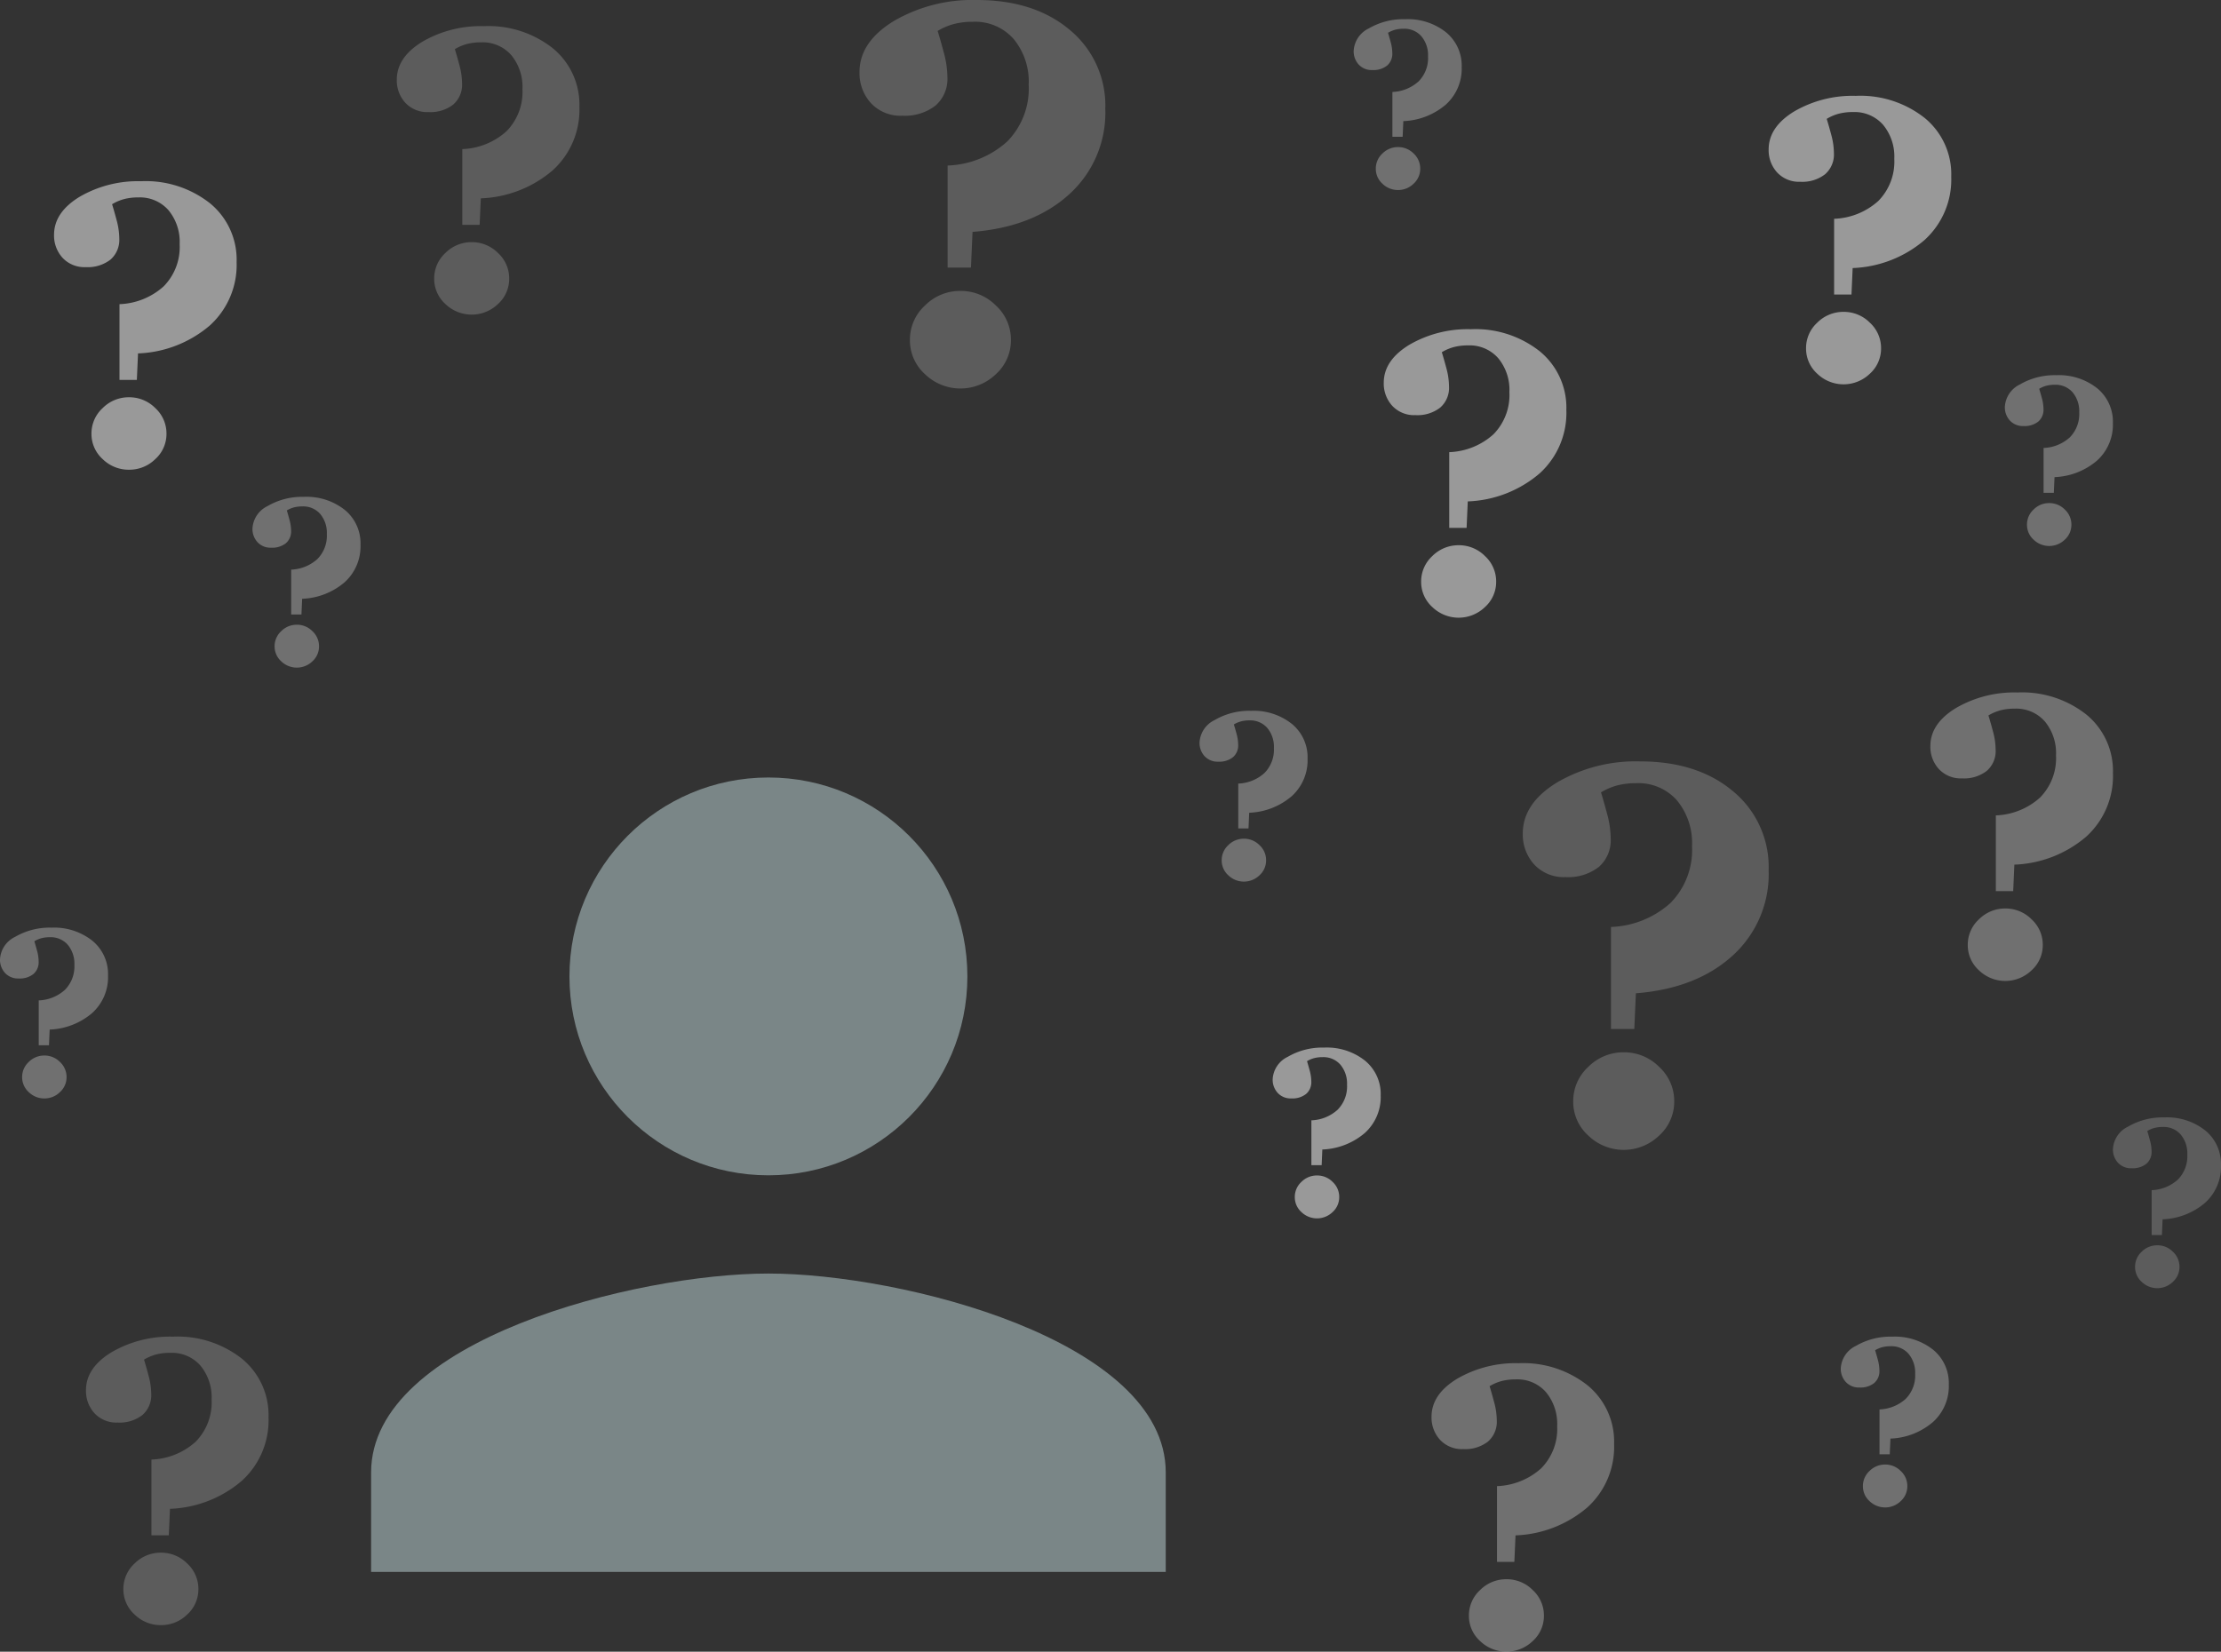 <svg xmlns="http://www.w3.org/2000/svg" width="281.428" height="209.342" viewBox="0 0 281.428 209.342"><rect x="0" y="0" width="281.428" height="209.342" fill="#333333" stroke="none"/><defs><style>.a{opacity:0.5;}.b{fill:#c2d9dc;}.c{opacity:0.3;}.d{fill:#fff;}.e{opacity:0.2;}</style></defs><g transform="translate(-212.572 -78.053)"><g class="a" transform="translate(-14.345 -50.345)"><g transform="translate(273.941 226.941)"><circle class="b" cx="25.211" cy="25.211" r="25.211" transform="translate(25.133 0)"/><path class="b" d="M57.345,14C40.542,14,7,22.446,7,39.211V51.817H107.69V39.211C107.69,22.446,74.147,14,57.345,14Z" transform="translate(-7 48.872)"/></g></g><g transform="translate(263.751 122.713)"><g class="c" transform="translate(120.347 -42.225)"><path class="d" d="M354.213-1.607a2.757,2.757,0,0,0-1.981.812,2.578,2.578,0,0,0-.841,1.921,2.534,2.534,0,0,0,.841,1.908,2.786,2.786,0,0,0,1.981.8,2.769,2.769,0,0,0,1.966-.8,2.536,2.536,0,0,0,.841-1.908A2.58,2.58,0,0,0,356.179-.8,2.74,2.74,0,0,0,354.213-1.607Z" transform="translate(-348.586 17.815)"/><path class="d" d="M356.627-37.37a7.775,7.775,0,0,0-5.181-1.666,8.693,8.693,0,0,0-4.618,1.169,3.353,3.353,0,0,0-1.914,2.85,2.476,2.476,0,0,0,.635,1.724,2.239,2.239,0,0,0,1.747.7,2.779,2.779,0,0,0,1.849-.563,1.963,1.963,0,0,0,.665-1.586,5.316,5.316,0,0,0-.2-1.367q-.2-.737-.343-1.206a3.482,3.482,0,0,1,.906-.387,4.167,4.167,0,0,1,1.066-.124,2.854,2.854,0,0,1,2.259.957,3.729,3.729,0,0,1,.84,2.55,4.2,4.2,0,0,1-1.2,3.164,5.211,5.211,0,0,1-3.318,1.338v5.685h1.3l.087-1.988a8.769,8.769,0,0,0,5.378-2.09,6.124,6.124,0,0,0,2.017-4.764A5.466,5.466,0,0,0,356.627-37.37Z" transform="translate(-344.913 39.036)"/></g><g transform="translate(-51.179 -44.66)"><g class="a" transform="translate(6.847 22.972)"><path class="d" d="M-19.658,71.611A4.657,4.657,0,0,0-23,72.981a4.362,4.362,0,0,0-1.42,3.246A4.285,4.285,0,0,0-23,79.449a4.7,4.7,0,0,0,3.345,1.345,4.674,4.674,0,0,0,3.321-1.345,4.285,4.285,0,0,0,1.419-3.222,4.362,4.362,0,0,0-1.419-3.246A4.629,4.629,0,0,0-19.658,71.611Z" transform="translate(29.163 -44.232)"/><path class="d" d="M-15.581,11.2a13.134,13.134,0,0,0-8.751-2.815,14.687,14.687,0,0,0-7.8,1.975q-3.234,1.975-3.234,4.814a4.177,4.177,0,0,0,1.074,2.913,3.781,3.781,0,0,0,2.95,1.185,4.691,4.691,0,0,0,3.123-.95A3.318,3.318,0,0,0-27.1,15.645a8.981,8.981,0,0,0-.333-2.308q-.334-1.247-.58-2.037a5.884,5.884,0,0,1,1.53-.654,7.021,7.021,0,0,1,1.8-.21,4.82,4.82,0,0,1,3.814,1.617,6.3,6.3,0,0,1,1.419,4.308,7.1,7.1,0,0,1-2.024,5.345,8.81,8.81,0,0,1-5.6,2.259v9.6h2.2l.149-3.357a14.822,14.822,0,0,0,9.084-3.53,10.348,10.348,0,0,0,3.407-8.048A9.233,9.233,0,0,0-15.581,11.2Z" transform="translate(35.368 -8.387)"/></g><g class="a" transform="translate(175.336 41.727)"><path class="d" d="M373.5,54.51a13.137,13.137,0,0,0-8.752-2.814,14.69,14.69,0,0,0-7.8,1.976q-3.234,1.975-3.234,4.813a4.182,4.182,0,0,0,1.074,2.914,3.779,3.779,0,0,0,2.95,1.185,4.688,4.688,0,0,0,3.123-.951,3.316,3.316,0,0,0,1.123-2.678,9,9,0,0,0-.333-2.308q-.333-1.247-.58-2.037a5.928,5.928,0,0,1,1.53-.654,7.043,7.043,0,0,1,1.8-.21,4.82,4.82,0,0,1,3.814,1.617,6.293,6.293,0,0,1,1.42,4.308,7.1,7.1,0,0,1-2.024,5.345,8.814,8.814,0,0,1-5.6,2.26v9.6h2.2l.148-3.357a14.821,14.821,0,0,0,9.085-3.531,10.349,10.349,0,0,0,3.407-8.048A9.234,9.234,0,0,0,373.5,54.51Z" transform="translate(-353.711 -51.696)"/><path class="d" d="M369.422,114.919a4.659,4.659,0,0,0-3.345,1.37,4.362,4.362,0,0,0-1.419,3.246,4.285,4.285,0,0,0,1.419,3.222,4.8,4.8,0,0,0,6.666,0,4.286,4.286,0,0,0,1.42-3.222,4.362,4.362,0,0,0-1.42-3.246A4.63,4.63,0,0,0,369.422,114.919Z" transform="translate(-359.917 -87.541)"/></g><g class="c" transform="translate(181.39 172.78)"><path class="d" d="M383.4,417.55a4.659,4.659,0,0,0-3.345,1.37,4.362,4.362,0,0,0-1.42,3.247,4.283,4.283,0,0,0,1.42,3.221,4.8,4.8,0,0,0,6.665,0,4.283,4.283,0,0,0,1.42-3.221,4.362,4.362,0,0,0-1.42-3.247A4.63,4.63,0,0,0,383.4,417.55Z" transform="translate(-373.896 -390.172)"/><path class="d" d="M387.478,357.142a13.136,13.136,0,0,0-8.751-2.814,14.692,14.692,0,0,0-7.8,1.975q-3.234,1.975-3.234,4.814a4.179,4.179,0,0,0,1.074,2.913,3.781,3.781,0,0,0,2.95,1.184,4.69,4.69,0,0,0,3.123-.95,3.317,3.317,0,0,0,1.123-2.678,8.981,8.981,0,0,0-.333-2.309q-.333-1.246-.58-2.036a5.907,5.907,0,0,1,1.53-.654,7.024,7.024,0,0,1,1.8-.21,4.82,4.82,0,0,1,3.814,1.617,6.3,6.3,0,0,1,1.419,4.308,7.1,7.1,0,0,1-2.024,5.345,8.812,8.812,0,0,1-5.6,2.259v9.6h2.2l.148-3.357a14.827,14.827,0,0,0,9.085-3.531,10.351,10.351,0,0,0,3.406-8.049A9.231,9.231,0,0,0,387.478,357.142Z" transform="translate(-367.691 -354.328)"/></g><g class="e" transform="translate(10.894 169.415)"><path class="d" d="M-10.311,409.781a4.658,4.658,0,0,0-3.346,1.37,4.362,4.362,0,0,0-1.419,3.246,4.286,4.286,0,0,0,1.419,3.222,4.7,4.7,0,0,0,3.346,1.345,4.673,4.673,0,0,0,3.32-1.345,4.287,4.287,0,0,0,1.42-3.222,4.362,4.362,0,0,0-1.42-3.246A4.628,4.628,0,0,0-10.311,409.781Z" transform="translate(19.816 -382.403)"/><path class="d" d="M-6.235,349.372a13.135,13.135,0,0,0-8.752-2.814,14.688,14.688,0,0,0-7.8,1.975q-3.234,1.975-3.234,4.814a4.182,4.182,0,0,0,1.074,2.914A3.784,3.784,0,0,0-22,357.445a4.687,4.687,0,0,0,3.123-.951,3.316,3.316,0,0,0,1.123-2.678,8.962,8.962,0,0,0-.333-2.308q-.333-1.247-.58-2.037a5.919,5.919,0,0,1,1.531-.655,7.033,7.033,0,0,1,1.8-.21,4.819,4.819,0,0,1,3.814,1.617,6.3,6.3,0,0,1,1.42,4.308,7.1,7.1,0,0,1-2.024,5.345,8.806,8.806,0,0,1-5.6,2.259v9.6h2.2l.148-3.357A14.822,14.822,0,0,0-6.3,364.851,10.349,10.349,0,0,0-2.89,356.8,9.233,9.233,0,0,0-6.235,349.372Z" transform="translate(26.022 -346.558)"/></g><g class="a" transform="translate(224.109 12.149)"><path class="d" d="M486.125-13.791a13.133,13.133,0,0,0-8.751-2.814,14.692,14.692,0,0,0-7.8,1.975q-3.234,1.976-3.234,4.814A4.177,4.177,0,0,0,467.413-6.9a3.781,3.781,0,0,0,2.95,1.185,4.691,4.691,0,0,0,3.123-.951,3.317,3.317,0,0,0,1.123-2.678,8.968,8.968,0,0,0-.333-2.309q-.333-1.246-.58-2.036a5.867,5.867,0,0,1,1.531-.654,7.018,7.018,0,0,1,1.8-.21,4.821,4.821,0,0,1,3.814,1.617,6.3,6.3,0,0,1,1.42,4.308,7.1,7.1,0,0,1-2.025,5.345,8.809,8.809,0,0,1-5.6,2.259v9.6h2.2l.148-3.357a14.824,14.824,0,0,0,9.085-3.531,10.351,10.351,0,0,0,3.407-8.048A9.23,9.23,0,0,0,486.125-13.791Z" transform="translate(-466.339 16.605)"/><path class="d" d="M482.049,46.618a4.66,4.66,0,0,0-3.346,1.37,4.362,4.362,0,0,0-1.419,3.246,4.286,4.286,0,0,0,1.419,3.222,4.8,4.8,0,0,0,6.666,0,4.286,4.286,0,0,0,1.42-3.222,4.363,4.363,0,0,0-1.42-3.246A4.628,4.628,0,0,0,482.049,46.618Z" transform="translate(-472.544 -19.24)"/></g><g class="e" transform="translate(50.278 3.315)"><path class="d" d="M80.634,26.216a4.657,4.657,0,0,0-3.345,1.37,4.363,4.363,0,0,0-1.42,3.247,4.283,4.283,0,0,0,1.42,3.221,4.8,4.8,0,0,0,6.665,0,4.284,4.284,0,0,0,1.42-3.221,4.365,4.365,0,0,0-1.42-3.247A4.63,4.63,0,0,0,80.634,26.216Z" transform="translate(-71.13 1.162)"/><path class="d" d="M84.711-34.191a13.136,13.136,0,0,0-8.752-2.814,14.69,14.69,0,0,0-7.8,1.975q-3.234,1.975-3.234,4.814A4.179,4.179,0,0,0,66-27.3a3.78,3.78,0,0,0,2.95,1.185,4.69,4.69,0,0,0,3.123-.95,3.317,3.317,0,0,0,1.123-2.678,9,9,0,0,0-.333-2.309q-.333-1.247-.58-2.037a5.949,5.949,0,0,1,1.53-.654,7.063,7.063,0,0,1,1.8-.21,4.819,4.819,0,0,1,3.814,1.617,6.3,6.3,0,0,1,1.42,4.308,7.1,7.1,0,0,1-2.024,5.345,8.813,8.813,0,0,1-5.6,2.259v9.6h2.2l.148-3.357a14.825,14.825,0,0,0,9.085-3.53,10.35,10.35,0,0,0,3.407-8.048A9.232,9.232,0,0,0,84.711-34.191Z" transform="translate(-64.924 37.005)"/></g><g class="c" transform="translate(244.601 87.767)"><path class="d" d="M533.447,160.828a13.136,13.136,0,0,0-8.751-2.815,14.683,14.683,0,0,0-7.8,1.976q-3.234,1.975-3.234,4.814a4.177,4.177,0,0,0,1.074,2.913,3.781,3.781,0,0,0,2.95,1.185,4.691,4.691,0,0,0,3.123-.95,3.318,3.318,0,0,0,1.123-2.679,8.98,8.98,0,0,0-.333-2.308q-.333-1.247-.58-2.037a5.916,5.916,0,0,1,1.53-.654,7.042,7.042,0,0,1,1.8-.21,4.82,4.82,0,0,1,3.814,1.617,6.3,6.3,0,0,1,1.419,4.308,7.1,7.1,0,0,1-2.025,5.345,8.811,8.811,0,0,1-5.6,2.259v9.6h2.2l.148-3.357a14.829,14.829,0,0,0,9.085-3.53,10.352,10.352,0,0,0,3.406-8.049A9.231,9.231,0,0,0,533.447,160.828Z" transform="translate(-513.661 -158.013)"/><path class="d" d="M529.37,221.237a4.661,4.661,0,0,0-3.346,1.37,4.363,4.363,0,0,0-1.419,3.246,4.285,4.285,0,0,0,1.419,3.222,4.8,4.8,0,0,0,6.666,0,4.285,4.285,0,0,0,1.42-3.222,4.363,4.363,0,0,0-1.42-3.246A4.63,4.63,0,0,0,529.37,221.237Z" transform="translate(-519.866 -193.858)"/></g><g class="e" transform="translate(108.909)"><path class="d" d="M226.963-40.87q-4.5-3.79-11.786-3.79A19.779,19.779,0,0,0,204.671-42q-4.355,2.659-4.355,6.483a5.631,5.631,0,0,0,1.446,3.923,5.1,5.1,0,0,0,3.974,1.6,6.317,6.317,0,0,0,4.206-1.281,4.465,4.465,0,0,0,1.513-3.607A12.077,12.077,0,0,0,211-37.994q-.448-1.679-.781-2.742a7.962,7.962,0,0,1,2.061-.882,9.495,9.495,0,0,1,2.427-.282,6.491,6.491,0,0,1,5.137,2.178,8.476,8.476,0,0,1,1.911,5.8,9.559,9.559,0,0,1-2.726,7.2,11.862,11.862,0,0,1-7.548,3.042v12.934h2.959l.2-4.522q7.647-.6,12.235-4.754a13.937,13.937,0,0,0,4.588-10.838A12.435,12.435,0,0,0,226.963-40.87Z" transform="translate(-200.316 44.66)"/><path class="d" d="M221.474,40.485a6.27,6.27,0,0,0-4.5,1.845,5.872,5.872,0,0,0-1.912,4.372,5.77,5.77,0,0,0,1.912,4.339,6.465,6.465,0,0,0,8.977,0,5.774,5.774,0,0,0,1.911-4.339,5.876,5.876,0,0,0-1.911-4.372A6.235,6.235,0,0,0,221.474,40.485Z" transform="translate(-208.673 -3.613)"/></g><g class="e" transform="translate(192.956 96.502)"><path class="d" d="M415.558,263.329a6.273,6.273,0,0,0-4.5,1.845,5.871,5.871,0,0,0-1.911,4.372,5.769,5.769,0,0,0,1.911,4.339,6.465,6.465,0,0,0,8.977,0,5.771,5.771,0,0,0,1.912-4.339,5.873,5.873,0,0,0-1.912-4.372A6.233,6.233,0,0,0,415.558,263.329Z" transform="translate(-402.758 -226.458)"/><path class="d" d="M421.047,181.975q-4.505-3.79-11.786-3.79a19.778,19.778,0,0,0-10.506,2.66q-4.356,2.659-4.356,6.483a5.633,5.633,0,0,0,1.446,3.923,5.1,5.1,0,0,0,3.974,1.6,6.318,6.318,0,0,0,4.206-1.281,4.466,4.466,0,0,0,1.513-3.607,12.06,12.06,0,0,0-.449-3.109q-.449-1.679-.781-2.742a8,8,0,0,1,2.061-.882,9.5,9.5,0,0,1,2.427-.282,6.492,6.492,0,0,1,5.137,2.178,8.48,8.48,0,0,1,1.911,5.8,9.56,9.56,0,0,1-2.726,7.2,11.863,11.863,0,0,1-7.547,3.042V212.1h2.959l.2-4.522q7.647-.6,12.235-4.754a13.937,13.937,0,0,0,4.588-10.838A12.436,12.436,0,0,0,421.047,181.975Z" transform="translate(-394.399 -178.185)"/></g><g class="e" transform="translate(267.733 141.625)"><path class="d" d="M578.791,284.049a7.775,7.775,0,0,0-5.18-1.666,8.691,8.691,0,0,0-4.618,1.169,3.356,3.356,0,0,0-1.915,2.85,2.474,2.474,0,0,0,.636,1.725,2.239,2.239,0,0,0,1.747.7,2.771,2.771,0,0,0,1.849-.563,1.961,1.961,0,0,0,.665-1.585,5.334,5.334,0,0,0-.2-1.366q-.2-.738-.344-1.206a3.538,3.538,0,0,1,.907-.388,4.183,4.183,0,0,1,1.066-.124,2.854,2.854,0,0,1,2.259.957,3.729,3.729,0,0,1,.84,2.55,4.2,4.2,0,0,1-1.2,3.164,5.214,5.214,0,0,1-3.318,1.337v5.686h1.3l.088-1.989a8.77,8.77,0,0,0,5.378-2.09,6.124,6.124,0,0,0,2.017-4.764A5.465,5.465,0,0,0,578.791,284.049Z" transform="translate(-567.077 -282.383)"/><path class="d" d="M576.379,319.812a2.755,2.755,0,0,0-1.98.811,2.581,2.581,0,0,0-.841,1.921,2.536,2.536,0,0,0,.841,1.908,2.841,2.841,0,0,0,3.945,0,2.537,2.537,0,0,0,.841-1.908,2.582,2.582,0,0,0-.841-1.921A2.74,2.74,0,0,0,576.379,319.812Z" transform="translate(-570.751 -303.604)"/></g><g class="c" transform="translate(254.039 47.555)"><path class="d" d="M544.755,102.585a2.756,2.756,0,0,0-1.981.811,2.579,2.579,0,0,0-.841,1.922,2.533,2.533,0,0,0,.841,1.907,2.842,2.842,0,0,0,3.946,0,2.536,2.536,0,0,0,.841-1.907,2.583,2.583,0,0,0-.841-1.922A2.74,2.74,0,0,0,544.755,102.585Z" transform="translate(-539.128 -86.376)"/><path class="d" d="M547.168,66.821a7.78,7.78,0,0,0-5.181-1.666,8.7,8.7,0,0,0-4.619,1.169,3.355,3.355,0,0,0-1.914,2.85,2.477,2.477,0,0,0,.635,1.725,2.239,2.239,0,0,0,1.747.7,2.774,2.774,0,0,0,1.849-.563,1.961,1.961,0,0,0,.666-1.585,5.3,5.3,0,0,0-.2-1.367q-.2-.738-.343-1.206a3.519,3.519,0,0,1,.906-.387,4.211,4.211,0,0,1,1.066-.124,2.856,2.856,0,0,1,2.259.957,3.732,3.732,0,0,1,.84,2.551,4.2,4.2,0,0,1-1.2,3.164,5.217,5.217,0,0,1-3.318,1.337v5.685h1.3l.088-1.988a8.773,8.773,0,0,0,5.378-2.09,6.124,6.124,0,0,0,2.017-4.765A5.468,5.468,0,0,0,547.168,66.821Z" transform="translate(-535.454 -65.155)"/></g><g class="c" transform="translate(233.249 169.415)"><path class="d" d="M496.745,383.987a2.757,2.757,0,0,0-1.981.812,2.579,2.579,0,0,0-.841,1.922,2.533,2.533,0,0,0,.841,1.907,2.842,2.842,0,0,0,3.946,0,2.535,2.535,0,0,0,.841-1.907,2.581,2.581,0,0,0-.841-1.922A2.74,2.74,0,0,0,496.745,383.987Z" transform="translate(-491.118 -367.779)"/><path class="d" d="M499.159,348.224a7.775,7.775,0,0,0-5.181-1.666,8.7,8.7,0,0,0-4.619,1.169,3.356,3.356,0,0,0-1.914,2.85,2.474,2.474,0,0,0,.636,1.725,2.237,2.237,0,0,0,1.746.7,2.777,2.777,0,0,0,1.849-.563,1.963,1.963,0,0,0,.665-1.585,5.315,5.315,0,0,0-.2-1.367q-.2-.738-.343-1.206a3.525,3.525,0,0,1,.906-.387,4.169,4.169,0,0,1,1.067-.124,2.854,2.854,0,0,1,2.258.957,3.73,3.73,0,0,1,.841,2.551,4.2,4.2,0,0,1-1.2,3.164,5.217,5.217,0,0,1-3.318,1.337v5.686h1.3l.087-1.988a8.769,8.769,0,0,0,5.378-2.091,6.124,6.124,0,0,0,2.017-4.764A5.466,5.466,0,0,0,499.159,348.224Z" transform="translate(-487.445 -346.558)"/></g><g class="c" transform="translate(31.99 62.973)"><path class="d" d="M31.993,138.187a2.757,2.757,0,0,0-1.981.812,2.581,2.581,0,0,0-.841,1.922,2.535,2.535,0,0,0,.841,1.907,2.841,2.841,0,0,0,3.946,0,2.535,2.535,0,0,0,.841-1.907A2.581,2.581,0,0,0,33.958,139,2.74,2.74,0,0,0,31.993,138.187Z" transform="translate(-26.365 -121.979)"/><path class="d" d="M34.406,102.424a7.775,7.775,0,0,0-5.181-1.666,8.693,8.693,0,0,0-4.618,1.169,3.356,3.356,0,0,0-1.914,2.85,2.473,2.473,0,0,0,.636,1.725,2.237,2.237,0,0,0,1.746.7,2.776,2.776,0,0,0,1.849-.563,1.963,1.963,0,0,0,.665-1.585,5.3,5.3,0,0,0-.2-1.367q-.2-.738-.343-1.206a3.512,3.512,0,0,1,.906-.387,4.168,4.168,0,0,1,1.067-.124,2.854,2.854,0,0,1,2.258.957,3.73,3.73,0,0,1,.84,2.551,4.2,4.2,0,0,1-1.2,3.164A5.217,5.217,0,0,1,27.6,109.98v5.686h1.3l.087-1.988a8.77,8.77,0,0,0,5.378-2.091,6.124,6.124,0,0,0,2.017-4.764A5.466,5.466,0,0,0,34.406,102.424Z" transform="translate(-22.692 -100.758)"/></g><g class="a" transform="translate(161.262 132.776)"><path class="d" d="M330.511,299.378a2.757,2.757,0,0,0-1.981.812,2.578,2.578,0,0,0-.841,1.921,2.534,2.534,0,0,0,.841,1.908,2.841,2.841,0,0,0,3.946,0,2.536,2.536,0,0,0,.841-1.908,2.579,2.579,0,0,0-.841-1.921A2.74,2.74,0,0,0,330.511,299.378Z" transform="translate(-324.884 -283.17)"/><path class="d" d="M332.925,263.615a7.775,7.775,0,0,0-5.181-1.666,8.693,8.693,0,0,0-4.618,1.169,3.353,3.353,0,0,0-1.914,2.85,2.476,2.476,0,0,0,.635,1.724,2.239,2.239,0,0,0,1.747.7,2.778,2.778,0,0,0,1.849-.563,1.963,1.963,0,0,0,.665-1.586,5.322,5.322,0,0,0-.2-1.367q-.2-.737-.343-1.205a3.483,3.483,0,0,1,.906-.387,4.167,4.167,0,0,1,1.066-.124,2.855,2.855,0,0,1,2.259.957,3.731,3.731,0,0,1,.84,2.551,4.2,4.2,0,0,1-1.2,3.164,5.208,5.208,0,0,1-3.318,1.337v5.685h1.3l.087-1.988a8.769,8.769,0,0,0,5.378-2.09,6.125,6.125,0,0,0,2.017-4.764A5.466,5.466,0,0,0,332.925,263.615Z" transform="translate(-321.211 -261.949)"/></g><g class="c" transform="translate(151.996 90.093)"><path class="d" d="M309.114,200.814a2.754,2.754,0,0,0-1.98.811,2.579,2.579,0,0,0-.841,1.921,2.534,2.534,0,0,0,.841,1.908,2.84,2.84,0,0,0,3.945,0,2.537,2.537,0,0,0,.841-1.908,2.581,2.581,0,0,0-.841-1.921A2.739,2.739,0,0,0,309.114,200.814Z" transform="translate(-303.486 -184.605)"/><path class="d" d="M311.527,165.051a7.773,7.773,0,0,0-5.181-1.667,8.693,8.693,0,0,0-4.618,1.17,3.356,3.356,0,0,0-1.915,2.85,2.474,2.474,0,0,0,.636,1.725,2.238,2.238,0,0,0,1.746.7,2.774,2.774,0,0,0,1.849-.563,1.961,1.961,0,0,0,.665-1.585,5.307,5.307,0,0,0-.2-1.366q-.2-.738-.344-1.206a3.538,3.538,0,0,1,.907-.388,4.183,4.183,0,0,1,1.066-.124,2.855,2.855,0,0,1,2.259.957,3.73,3.73,0,0,1,.84,2.55,4.2,4.2,0,0,1-1.2,3.164,5.215,5.215,0,0,1-3.318,1.337v5.686h1.3l.087-1.989a8.772,8.772,0,0,0,5.379-2.09,6.127,6.127,0,0,0,2.017-4.764A5.465,5.465,0,0,0,311.527,165.051Z" transform="translate(-299.813 -163.384)"/></g><g class="c" transform="translate(0 117.575)"><path class="d" d="M-41.878,264.276a2.755,2.755,0,0,0-1.981.811,2.579,2.579,0,0,0-.841,1.921,2.533,2.533,0,0,0,.841,1.907,2.783,2.783,0,0,0,1.981.8,2.766,2.766,0,0,0,1.966-.8,2.536,2.536,0,0,0,.841-1.907,2.582,2.582,0,0,0-.841-1.921A2.738,2.738,0,0,0-41.878,264.276Z" transform="translate(47.505 -248.068)"/><path class="d" d="M-39.465,228.513a7.777,7.777,0,0,0-5.181-1.666,8.7,8.7,0,0,0-4.619,1.168,3.357,3.357,0,0,0-1.914,2.85,2.475,2.475,0,0,0,.636,1.725,2.238,2.238,0,0,0,1.746.7,2.776,2.776,0,0,0,1.849-.563,1.961,1.961,0,0,0,.666-1.585,5.3,5.3,0,0,0-.2-1.367q-.2-.737-.343-1.205a3.5,3.5,0,0,1,.906-.387,4.174,4.174,0,0,1,1.067-.124,2.855,2.855,0,0,1,2.258.957,3.733,3.733,0,0,1,.84,2.55,4.2,4.2,0,0,1-1.2,3.164,5.213,5.213,0,0,1-3.318,1.337v5.685h1.3l.088-1.988a8.773,8.773,0,0,0,5.378-2.09,6.126,6.126,0,0,0,2.017-4.765A5.466,5.466,0,0,0-39.465,228.513Z" transform="translate(51.179 -226.847)"/></g></g></g></g></svg>